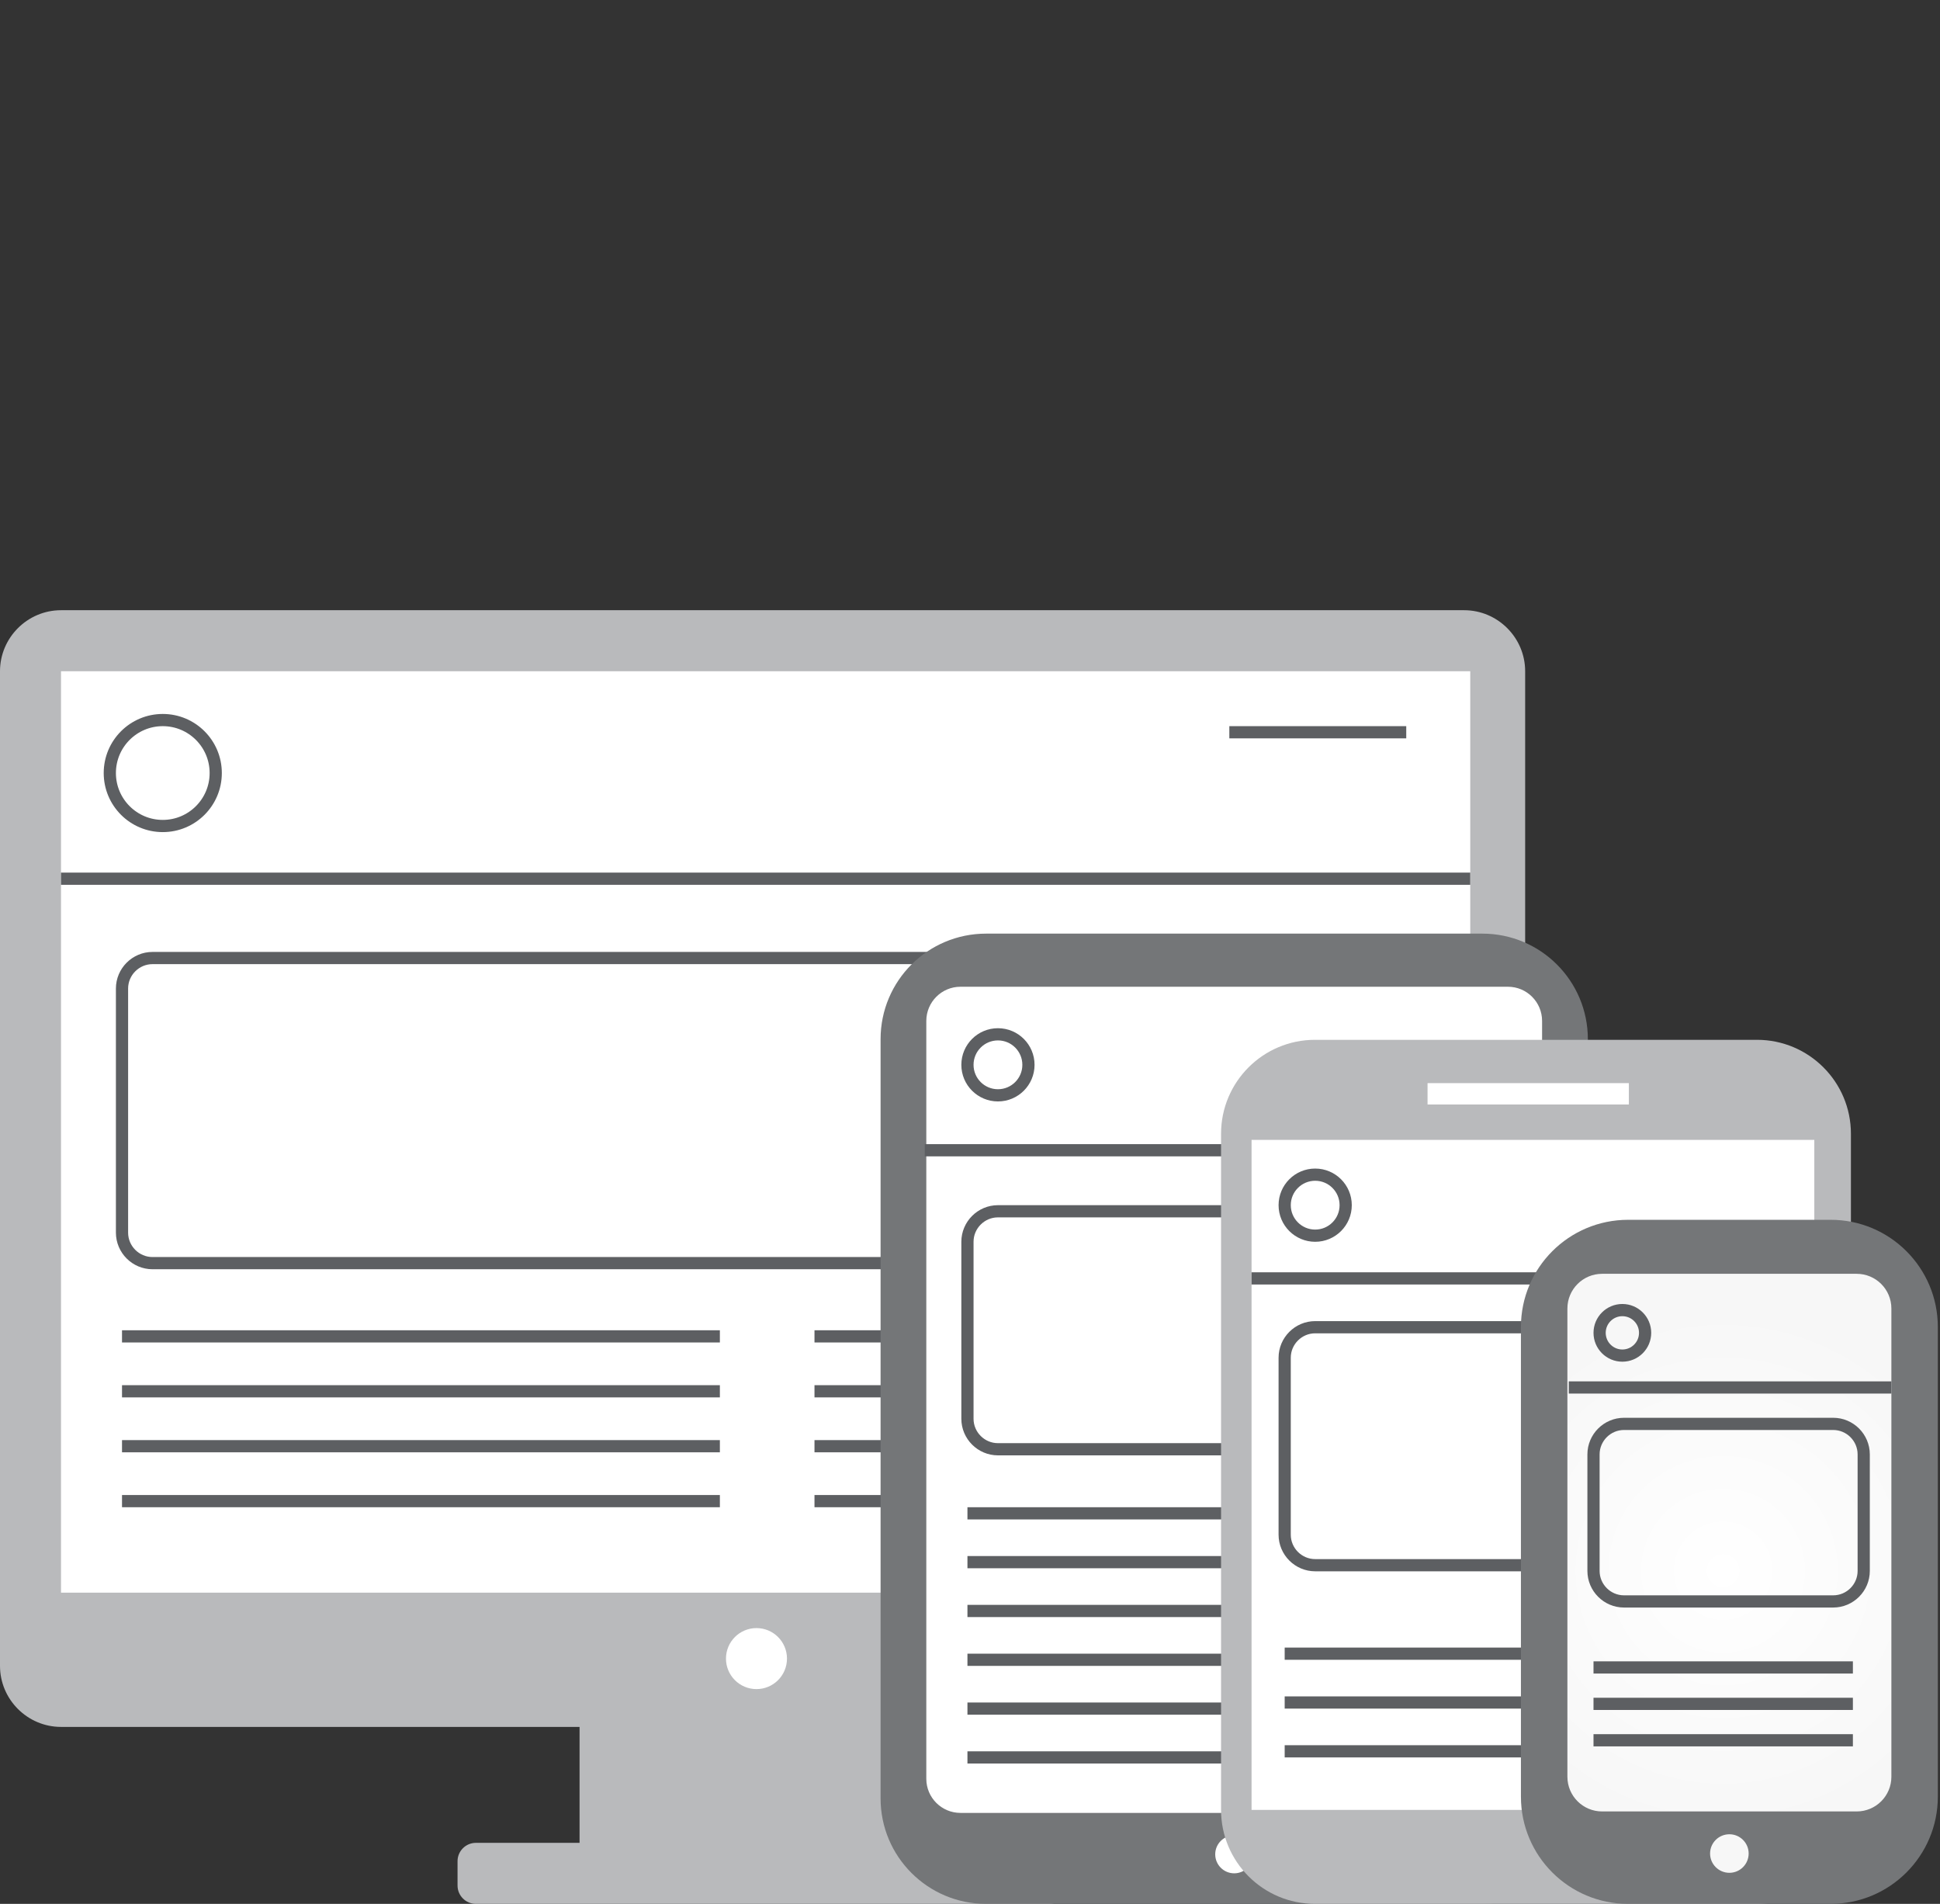 <svg version="1.1" xmlns="http://www.w3.org/2000/svg" xmlns:xlink="http://www.w3.org/1999/xlink" xmlns:a="http://ns.adobe.com/AdobeSVGViewerExtensions/3.0/" x="0px" y="0px" width="318px" height="312px" viewBox="0 0 318 312" overflow="visible" enable-background="new 0 0 318 312" xml:space="preserve">
<rect x="0" y="0" width="318" height="312" fill="#333333" stroke="none"/>
<defs>
</defs>
<g>
	<path fill="#B9BABC" d="M250,273c0,5.5-4.5,10-10,10H10c-5.5,0-10-4.5-10-10V110c0-5.5,4.5-10,10-10h230c5.5,0,10,4.5,10,10V273z"/>
</g>
<g>
	<path fill="#B9BABC" d="M175,309c0,1.65-1.35,3-3,3H78c-1.65,0-3-1.35-3-3v-4c0-1.65,1.35-3,3-3h94c1.65,0,3,1.35,3,3V309z"/>
</g>
<g>
	<path fill="#B9BABC" d="M155,302c0,1.65-1.35,3-3,3H98c-1.65,0-3-1.35-3-3v-22c0-1.65,1.35-3,3-3h54c1.65,0,3,1.35,3,3V302z"/>
</g>
​​​​​<rect x="10" y="110" fill="#FFFFFF" width="231" height="151"/>​​​​​
<circle fill="#FFFFFF" cx="124" cy="271.805" r="5"/>
<circle fill="none" stroke="#5D5F62" stroke-width="2" stroke-miterlimit="10" cx="26.681" cy="126.682" r="8.681"/>
<line fill="none" stroke="#5D5F62" stroke-width="2" stroke-miterlimit="10" x1="10" y1="144" x2="241" y2="144"/>
<g>
	<path fill="none" stroke="#5D5F62" stroke-width="2" stroke-miterlimit="10" d="M230.509,202c0,2.75-2.25,5-5,5H25   c-2.75,0-5-2.25-5-5v-40c0-2.75,2.25-5,5-5h200.509c2.75,0,5,2.25,5,5V202z"/>
</g>
<line fill="none" stroke="#5D5F62" stroke-width="2" stroke-miterlimit="10" x1="20" y1="219" x2="118" y2="219"/>
<line fill="none" stroke="#5D5F62" stroke-width="2" stroke-miterlimit="10" x1="133.509" y1="219" x2="230.509" y2="219"/>
<line fill="none" stroke="#5D5F62" stroke-width="2" stroke-miterlimit="10" x1="20" y1="228" x2="118" y2="228"/>
<line fill="none" stroke="#5D5F62" stroke-width="2" stroke-miterlimit="10" x1="133.509" y1="228" x2="230.509" y2="228"/>
<line fill="none" stroke="#5D5F62" stroke-width="2" stroke-miterlimit="10" x1="20" y1="237" x2="118" y2="237"/>
<line fill="none" stroke="#5D5F62" stroke-width="2" stroke-miterlimit="10" x1="133.509" y1="237" x2="230.509" y2="237"/>
<line fill="none" stroke="#5D5F62" stroke-width="2" stroke-miterlimit="10" x1="20" y1="246" x2="118" y2="246"/>
<line fill="none" stroke="#5D5F62" stroke-width="2" stroke-miterlimit="10" x1="133.509" y1="246" x2="230.509" y2="246"/>
<line fill="none" stroke="#5D5F62" stroke-width="2" stroke-miterlimit="10" x1="201.509" y1="120" x2="230.509" y2="120"/>
<g>
	<path fill="#FFFFFF" d="M146.946,299.807c0,5.5,4.5,10,10,10h89.123c5.5,0,10-4.5,10-10V166.533c0-5.5-4.5-10-10-10h-89.123   c-5.5,0-10,4.5-10,10V299.807z"/>
</g>
<path fill="#747678" d="M161.639,312h81.34c9.553,0,17.298-7.737,17.298-17.292V170.292c0-9.555-7.745-17.292-17.298-17.292h-81.34  c-9.555,0-17.296,7.737-17.296,17.292v124.416C144.342,304.263,152.084,312,161.639,312z M202.309,306.993  c-1.722,0-3.113-1.396-3.113-3.114s1.392-3.105,3.113-3.105c1.715,0,3.11,1.388,3.11,3.105S204.023,306.993,202.309,306.993z   M151.838,167.31c0-3.098,2.512-5.605,5.602-5.605h89.737c3.094,0,5.598,2.508,5.598,5.605v124.186c0,3.097-2.504,5.597-5.598,5.597  H157.44c-3.09,0-5.602-2.5-5.602-5.597V167.31z"/>
<circle fill="none" stroke="#5D5F62" stroke-width="2" stroke-miterlimit="10" cx="163.581" cy="174.5" r="5"/>
<line fill="none" stroke="#5D5F62" stroke-width="2" stroke-miterlimit="10" x1="151.581" y1="188.5" x2="252.775" y2="188.5"/>
<line fill="none" stroke="#5D5F62" stroke-width="2" stroke-miterlimit="10" x1="158.581" y1="248" x2="246.021" y2="248"/>
<line fill="none" stroke="#5D5F62" stroke-width="2" stroke-miterlimit="10" x1="158.581" y1="256" x2="246.021" y2="256"/>
<line fill="none" stroke="#5D5F62" stroke-width="2" stroke-miterlimit="10" x1="158.581" y1="264" x2="246.021" y2="264"/>
<line fill="none" stroke="#5D5F62" stroke-width="2" stroke-miterlimit="10" x1="158.581" y1="272" x2="246.021" y2="272"/>
<line fill="none" stroke="#5D5F62" stroke-width="2" stroke-miterlimit="10" x1="158.581" y1="280" x2="246.021" y2="280"/>
<line fill="none" stroke="#5D5F62" stroke-width="2" stroke-miterlimit="10" x1="158.581" y1="288" x2="246.021" y2="288"/>
<g>
	<path fill="none" stroke="#5D5F62" stroke-width="2" stroke-miterlimit="10" d="M246.021,232.5c0,2.75-2.25,5-5,5h-77.44   c-2.75,0-5-2.25-5-5v-29c0-2.75,2.25-5,5-5h77.44c2.75,0,5,2.25,5,5V232.5z"/>
</g>
<path fill="#B9BABC" d="M215.557,312h72.438c8.507,0,15.404-6.891,15.404-15.399v-110.8c0-8.509-6.897-15.399-15.404-15.399h-72.438  c-8.51,0-15.404,6.891-15.404,15.399v110.8C200.152,305.109,207.047,312,215.557,312z"/>
<rect x="205.152" y="186.801" fill="#FFFFFF" width="92.246" height="109.8"/>
<rect x="234" y="177.5" fill="#FFFFFF" width="33" height="3.5"/>
<circle fill="none" stroke="#5D5F62" stroke-width="2" stroke-miterlimit="10" cx="215.581" cy="197.5" r="5"/>
<line fill="none" stroke="#5D5F62" stroke-width="2" stroke-miterlimit="10" x1="205.152" y1="209.5" x2="297.398" y2="209.5"/>
<line fill="none" stroke="#5D5F62" stroke-width="2" stroke-miterlimit="10" x1="210.581" y1="271" x2="289.021" y2="271"/>
<line fill="none" stroke="#5D5F62" stroke-width="2" stroke-miterlimit="10" x1="210.581" y1="279" x2="289.021" y2="279"/>
<line fill="none" stroke="#5D5F62" stroke-width="2" stroke-miterlimit="10" x1="210.581" y1="287" x2="289.021" y2="287"/>
<g>
	<path fill="none" stroke="#5D5F62" stroke-width="2" stroke-miterlimit="10" d="M291.398,251.5c0,2.75-2.25,5-5,5h-70.817   c-2.75,0-5-2.25-5-5v-29c0-2.75,2.25-5,5-5h70.817c2.75,0,5,2.25,5,5V251.5z"/>
</g>
<radialGradient id="SVGID_1_" cx="282.44" cy="257.398" r="42.968" gradientUnits="userSpaceOnUse">
	<stop offset="0" style="stop-color:#FFFFFF"/>
	<stop offset="1" style="stop-color:#F7F7F7"/>
</radialGradient>
<polygon fill="url(#SVGID_1_)" points="257.565,207.906 277.092,205.023 309.348,206.465 313.254,219.453 312.066,298.396   287.617,309.772 277.773,309.772 255.021,299.246 251.625,284.474 254.004,213.509 "/>
<path fill="#747678" d="M266.881,312h33.194c9.702,0,17.569-7.862,17.569-17.569v-76.964c0-9.709-7.867-17.57-17.569-17.57h-33.194  c-9.709,0-17.574,7.861-17.574,17.57v76.964C249.307,304.138,257.172,312,266.881,312z M283.479,306.911  c-1.753,0-3.167-1.418-3.167-3.162c0-1.746,1.414-3.156,3.167-3.156c1.737,0,3.156,1.41,3.156,3.156  C286.636,305.493,285.217,306.911,283.479,306.911z M256.924,214.436c0-3.141,2.55-5.688,5.691-5.688h41.727  c3.144,0,5.688,2.547,5.688,5.688v76.73c0,3.147-2.544,5.688-5.688,5.688h-41.727c-3.142,0-5.691-2.54-5.691-5.688V214.436z"/>
<circle fill="none" stroke="#5D5F62" stroke-width="2" stroke-miterlimit="10" cx="265.933" cy="218.422" r="3.729"/>
<line fill="none" stroke="#5D5F62" stroke-width="2" stroke-miterlimit="10" x1="257.152" y1="227.374" x2="310.029" y2="227.374"/>
<line fill="none" stroke="#5D5F62" stroke-width="2" stroke-miterlimit="10" x1="261.203" y1="273.255" x2="303.722" y2="273.255"/>
<line fill="none" stroke="#5D5F62" stroke-width="2" stroke-miterlimit="10" x1="261.203" y1="279.223" x2="303.722" y2="279.223"/>
<line fill="none" stroke="#5D5F62" stroke-width="2" stroke-miterlimit="10" x1="261.203" y1="285.191" x2="303.722" y2="285.191"/>
<g>
	<path fill="none" stroke="#5D5F62" stroke-width="2" stroke-miterlimit="10" d="M305.495,257.438c0,2.75-2.25,5-5,5h-34.292   c-2.75,0-5-2.25-5-5v-19.096c0-2.75,2.25-5,5-5h34.292c2.75,0,5,2.25,5,5V257.438z"/>
</g>

</svg>